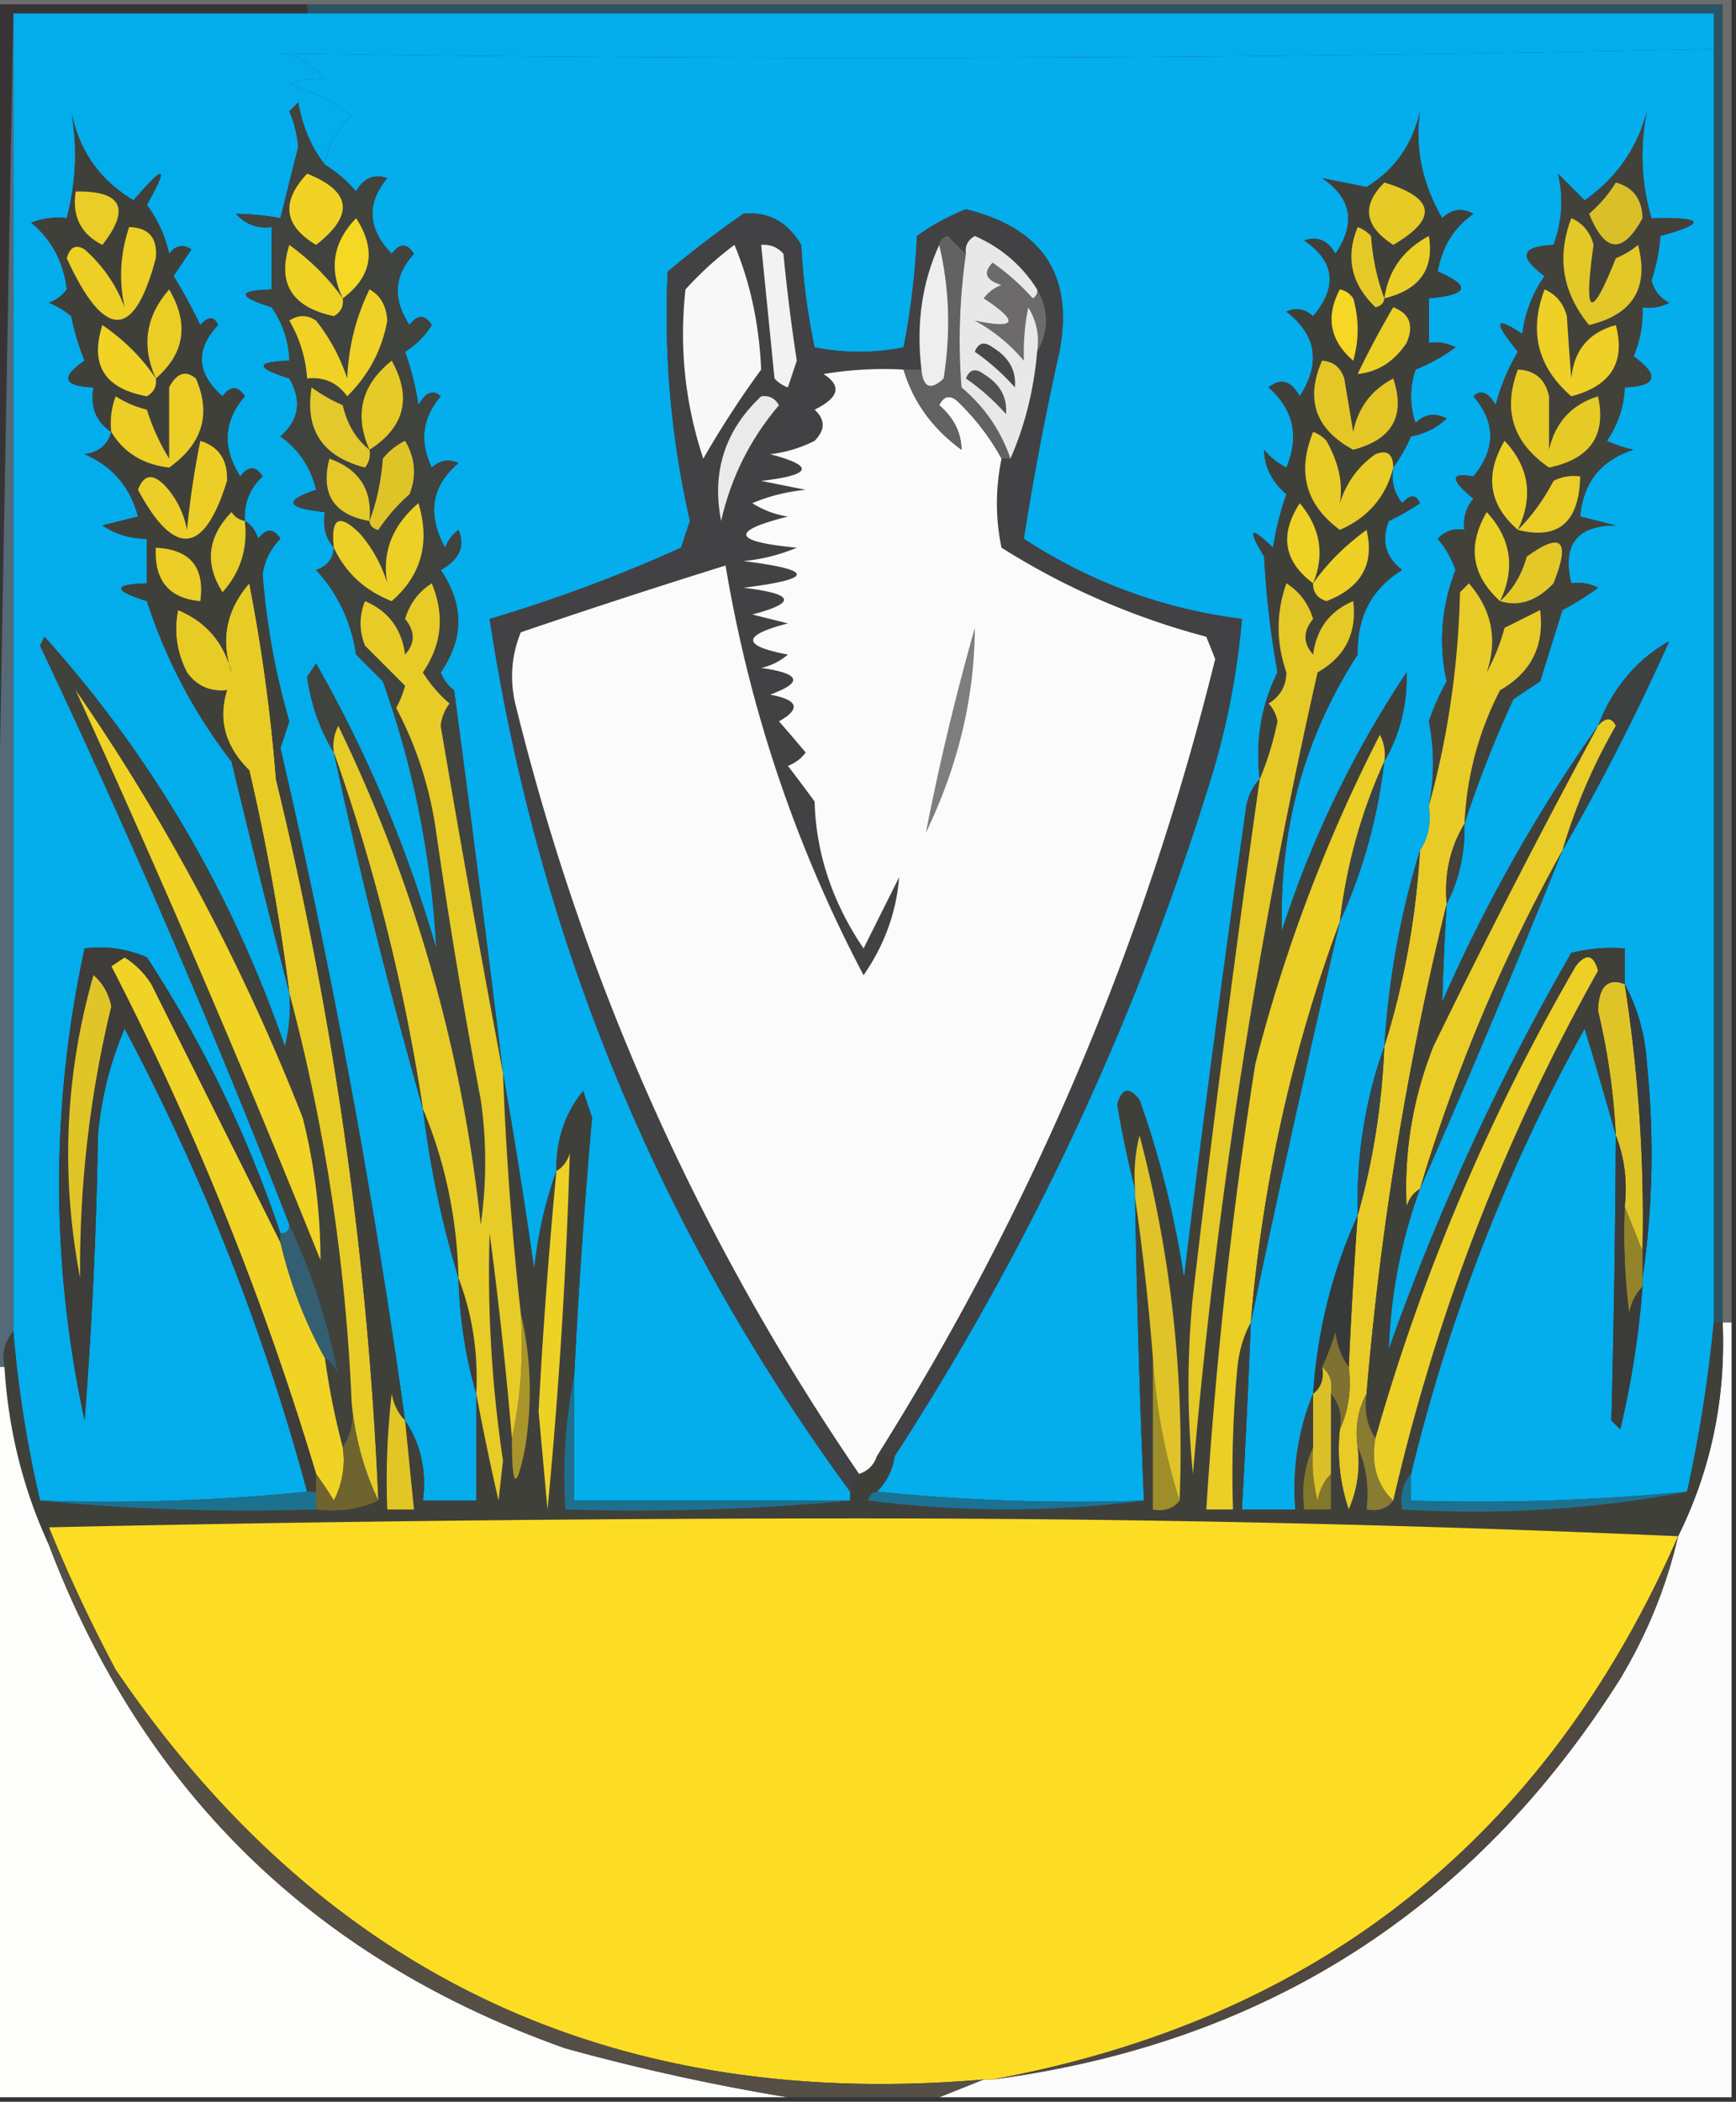 <svg xmlns="http://www.w3.org/2000/svg" width="195" height="236" style="shape-rendering:geometricPrecision;text-rendering:geometricPrecision;image-rendering:optimizeQuality;fill-rule:evenodd;clip-rule:evenodd"><rect width="100%" height="100%" fill="#333333" stroke="none"/><path style="opacity:1" fill="#03adec" d="M1.5 1.5h191v4a4453.131 4453.131 0 0 1-161 .5c2.163.245 3.83 1.245 5 3-1.45-.263-2.784-.096-4 .5 2.57.723 4.903 1.89 7 3.5-1.66 1.488-2.66 3.321-3 5.5-1.526-1.95-2.526-4.283-3-7l-1 1c.546 1.272.88 2.605 1 4-.675 2.678-1.342 5.345-2 8a29.816 29.816 0 0 0-5-.5c1.063 1.188 2.397 1.688 4 1.5v7c-3.84.112-3.84.779 0 2a10.778 10.778 0 0 1 2 6c-3.84.112-3.84.779 0 2 1.438 2.498 1.104 4.664-1 6.5 2.078 1.486 3.411 3.486 4 6-3.68 1.225-3.347 2.058 1 2.5-.268 1.599.066 2.932 1 4-.077 1.25-.744 2.083-2 2.5 2.443 2.635 3.943 5.802 4.5 9.5l3 3a105.056 105.056 0 0 1 6 30 146.29 146.29 0 0 0-13.5-32l-1 1.5c.447 3.15 1.447 5.983 3 8.5a624.01 624.01 0 0 0 10 40c.81 6.562 2.144 12.895 4 19 .124 4.549.791 8.882 2 13v12h-6c.432-3.377-.234-6.377-2-9a855.736 855.736 0 0 0-14-75.5l1-3a80.856 80.856 0 0 1-3-16.5 6.893 6.893 0 0 1 2-4c-.774-1.211-1.607-1.211-2.5 0-.278-.916-.778-1.583-1.5-2-.117-1.983.55-3.65 2-5-.774-1.211-1.607-1.211-2.5 0-2.068-3.2-1.902-6.2.5-9-.774-1.211-1.607-1.211-2.5 0-2.928-2.574-3.095-5.24-.5-8-.438-1.006-1.104-1.006-2 0a60.802 60.802 0 0 0-3-5.5l2-3c-.95-.617-1.782-.45-2.5.5a14.437 14.437 0 0 0-2.5-5.5c2.508-4.445 2.008-4.611-1.5-.5-3.812-2.288-6.145-5.622-7-10 .713 3.978.547 7.978-.5 12a8.434 8.434 0 0 0-4 .5c2.306 1.916 3.64 4.416 4 7.5a4.452 4.452 0 0 1-2 1.5c.916.374 1.75.874 2.5 1.5a28.038 28.038 0 0 0 1.5 5c-2.73 1.867-2.396 2.867 1 3-.38 2.198.287 3.865 2 5-.38 1.431-1.38 2.264-3 2.5 3.117 1.336 5.117 3.67 6 7l-4 1c1.525 1.009 3.192 1.509 5 1.5v5c-3.84.112-3.84.779 0 2 2.163 6.628 5.33 12.628 9.5 18 2.123 8.813 4.29 17.48 6.5 26a18.437 18.437 0 0 1-.5 6c-5.947-17.243-14.947-32.576-27-46l-.5 1a992.95 992.95 0 0 1 28 65c0 .667-.333 1-1 1a134.736 134.736 0 0 0-15-31 13.115 13.115 0 0 0-7-1c-3.813 17.631-3.813 35.298 0 53a514.132 514.132 0 0 0 1.5-32c.374-4.221 1.374-8.221 3-12a249.278 249.278 0 0 1 20.5 52c-9.82.994-19.82 1.327-30 1a130.868 130.868 0 0 1-3-19V1.5z"/><path style="opacity:1" fill="#04adec" d="M192.5 5.5v143a157.413 157.413 0 0 1-3 19 249.277 249.277 0 0 1-31 1v-3a198.748 198.748 0 0 1 19.5-50 560.678 560.678 0 0 1 3.5 12 1554.22 1554.22 0 0 1-.5 32l1 1a103.17 103.17 0 0 0 2.5-16v-1c1.156-7.823 1.323-15.823.5-24-.204-3.297-1.037-6.297-2.5-9v-4a18.453 18.453 0 0 0-6 .5 269.087 269.087 0 0 0-20.5 44.5 58.4 58.4 0 0 1 3.5-18 1278.488 1278.488 0 0 0 16-38 258.776 258.776 0 0 0 12-23.5c-3.665 2.064-6.332 5.23-8 9.5-6.833 9.654-12.666 19.988-17.5 31 .11-3.629.276-7.296.5-11 1.413-2.719 2.08-5.719 2-9a124.645 124.645 0 0 1 5.5-14l3-2 2.5-8a32.042 32.042 0 0 0 4-2.5 4.932 4.932 0 0 0-3-.5c-1.049-4.33.618-6.497 5-6.5l-4-1c.324-3.826 2.324-6.326 6-7.5-.897-.17-1.897-.502-3-1 1.247-1.823 1.914-3.823 2-6 3.623-.15 3.957-1.316 1-3.5a12.993 12.993 0 0 0 1-5.5 4.932 4.932 0 0 0 3-.5c-1.016-.52-1.682-1.353-2-2.5.546-1.635.88-3.301 1-5 5.287-1.461 4.953-2.128-1-2-1.156-4.007-1.323-8.007-.5-12-1.116 4.173-3.449 7.507-7 10l-3-3c.65 2.624.483 5.29-.5 8-3.635.156-3.968 1.322-1 3.5a14.29 14.29 0 0 0-2.5 6.5c-3.123-2.089-3.29-1.422-.5 2a23.672 23.672 0 0 0-2.5 6c-.811-1.46-1.645-1.793-2.5-1 2.529 2.933 2.529 5.933 0 9-2.612-.485-2.612.349 0 2.5-.837 1.011-1.17 2.178-1 3.5-1.175-.219-2.175.114-3 1a11.064 11.064 0 0 1 2 3.5c-1.601 4.133-1.934 8.3-1 12.5a27.078 27.078 0 0 0-2 4.5c.627 3.1.627 6.266 0 9.5.284 1.915-.049 3.581-1 5-2.178 7.054-3.511 14.387-4 22-2.169 6.02-3.169 12.353-3 19-2.857 6.261-4.523 12.928-5 20-1.677 4.045-2.344 8.378-2 13h-6c.394-6.996.727-13.996 1-21a2115.523 2115.523 0 0 1 10-45c2.577-5.63 4.244-11.63 5-18 1.763-3.053 2.597-6.386 2.5-10a116.52 116.52 0 0 0-14 29c-.345-11.347 2.489-21.68 8.5-31-.086-4.236 1.581-7.402 5-9.5-1.863-1.418-2.363-3.251-1.5-5.5a26.596 26.596 0 0 0 3.5-2c-.438-1.006-1.104-1.006-2 0-.929-1.189-1.262-2.522-1-4a19.588 19.588 0 0 0 2-3.5c1.544-.29 2.877-.956 4-2-1.284-.684-2.451-.517-3.5.5-.667-2-.667-4 0-6a20.515 20.515 0 0 0 4.5-2.5 4.932 4.932 0 0 0-3-.5v-5c4.456-.396 4.79-1.396 1-3 .455-2.751 1.789-4.918 4-6.5-1.284-.684-2.451-.517-3.5.5-2.253-3.89-3.086-7.89-2.5-12-.837 3.734-2.837 6.567-6 8.5l-5-1c3.335 2.242 3.835 5.076 1.5 8.5-.837-1.507-2.004-2.007-3.5-1.5 3.448 2.356 3.781 5.19 1 8.5-.951-.826-1.951-.992-3-.5 3.388 2.608 3.888 5.775 1.5 9.5-.965-1.76-2.132-2.094-3.5-1 2.802 2.48 3.469 5.48 2 9a7.248 7.248 0 0 1-2.5-2c.027 1.917.861 3.584 2.5 5a32.444 32.444 0 0 0-1.5 6c-2.588-2.501-2.922-2.168-1 1 .226 4.387.726 8.72 1.5 13-1.844 3.717-2.511 7.717-2 12-.768.763-1.268 1.763-1.5 3a2528.734 2528.734 0 0 0-7 53 108.214 108.214 0 0 0-5-20c-1.156-1.493-1.99-1.326-2.5.5.55 3.324 1.217 6.491 2 9.5v1c.193 11.338.527 22.672 1 34-10.181.327-20.181-.006-30-1 1.1-1.105 1.767-2.438 2-4 15.272-23.554 27.106-48.887 35.5-76a86.542 86.542 0 0 0 3.5-18c-8.85-1.117-17.016-4.117-24.5-9a328.31 328.31 0 0 1 4-21c1.64-8.552-1.86-13.886-10.5-16-1.937.76-3.77 1.76-5.5 3-.2 4.253-.7 8.42-1.5 12.5a25.249 25.249 0 0 1-10 0A73.397 73.397 0 0 1 90 27.5c-1.554-2.602-3.72-3.77-6.5-3.5a126.48 126.48 0 0 0-8.5 6.5c-.44 9.427.393 18.76 2.5 28l-1 3a166.93 166.93 0 0 1-21.5 8c5.517 36.025 19.017 68.692 40.5 98v1h-31v-14a761.648 761.648 0 0 1 2-29l-1-3c-2.06 2.538-3.06 5.538-3 9-1.248 3.442-2.081 7.108-2.5 11a668.76 668.76 0 0 0-3.5-22 3792.52 3792.52 0 0 0-5.5-43 4.452 4.452 0 0 1-1.5-2c2.628-3.799 2.628-7.632 0-11.5 2.116-1.17 2.782-2.67 2-4.5a4.452 4.452 0 0 0-1.5 2c-2.057-3.761-1.557-6.928 1.5-9.5-1.049-.492-2.049-.326-3 .5-1.404-2.903-1.071-5.57 1-8-.855-.793-1.689-.46-2.5 1a32.412 32.412 0 0 0-1.5-6 9.427 9.427 0 0 0 3-3c-.774-1.211-1.607-1.211-2.5 0-1.918-2.902-1.751-5.569.5-8-.774-1.211-1.607-1.211-2.5 0-2.706-2.823-2.872-5.656-.5-8.5-1.496-.507-2.663-.007-3.5 1.5a14.692 14.692 0 0 0-3.5-3c.34-2.179 1.34-4.012 3-5.5a20.497 20.497 0 0 0-7-3.5c1.216-.596 2.55-.763 4-.5-1.17-1.755-2.837-2.755-5-3 53.716.803 107.383.637 161-.5z"/><path style="opacity:1" fill="#2a5364" d="M34.5 1.5v-1h159v148h-1V1.5h-158z"/><path style="opacity:1" fill="#6c6c6b" d="M-.5.5v-1h195v149h-1V.5H-.5z"/><path style="opacity:1" fill="#41433e" d="M36.5 18.5c1.294.79 2.46 1.79 3.5 3 .837-1.507 2.004-2.007 3.5-1.5-2.372 2.844-2.206 5.677.5 8.5.893-1.211 1.726-1.211 2.5 0-2.251 2.431-2.418 5.098-.5 8 .893-1.211 1.726-1.211 2.5 0a9.427 9.427 0 0 1-3 3 32.412 32.412 0 0 1 1.5 6c.811-1.46 1.645-1.793 2.5-1-2.071 2.43-2.404 5.097-1 8 .951-.826 1.951-.992 3-.5-3.057 2.572-3.557 5.739-1.5 9.5a4.452 4.452 0 0 1 1.5-2c.782 1.83.116 3.33-2 4.5 2.628 3.868 2.628 7.701 0 11.5a4.452 4.452 0 0 0 1.5 2 3792.52 3792.52 0 0 1 5.5 43 2084.742 2084.742 0 0 1-7-39 4.938 4.938 0 0 1 1-2.5 14.974 14.974 0 0 1-3-3.5c2.136-3.099 2.47-6.432 1-10-1.474.936-2.474 2.27-3 4 1.145 1.391 1.145 2.724 0 4-.376-2.89-1.876-4.89-4.5-6-.667 1.667-.667 3.333 0 5l4.5 4.5a11.477 11.477 0 0 1-1 2.5c2.31 4.353 3.81 9.02 4.5 14a703.577 703.577 0 0 0 5 30 49.248 49.248 0 0 1 0 14c-2.084-19.586-7.417-38.252-16-56a4.932 4.932 0 0 0-.5 3c-1.553-2.517-2.553-5.35-3-8.5l1-1.5a146.29 146.29 0 0 1 13.5 32 105.056 105.056 0 0 0-6-30l-3-3c-.557-3.698-2.057-6.865-4.5-9.5 1.256-.417 1.923-1.25 2-2.5-.934-1.068-1.268-2.401-1-4-4.347-.442-4.68-1.275-1-2.5-.589-2.514-1.922-4.514-4-6 2.104-1.836 2.438-4.002 1-6.5-3.84-1.221-3.84-1.888 0-2a10.778 10.778 0 0 0-2-6c-3.84-1.221-3.84-1.888 0-2v-7c-1.603.188-2.937-.312-4-1.5 1.608.019 3.274.185 5 .5.658-2.655 1.325-5.322 2-8a12.896 12.896 0 0 0-1-4l1-1c.474 2.717 1.474 5.05 3 7z"/><path style="opacity:1" fill="#42423b" d="M164.5 92.5c.249-5.333 1.583-10.333 4-15 3.498-1.99 4.998-4.99 4.5-9l-4 2a22.973 22.973 0 0 1-2 5c1.248-3.68.582-7.013-2-10l-1 1c-.199 8.285-1.366 16.285-3.5 24 .627-3.234.627-6.4 0-9.5a27.078 27.078 0 0 1 2-4.5c-.934-4.2-.601-8.367 1-12.5a11.064 11.064 0 0 0-2-3.5c.825-.886 1.825-1.219 3-1-.17-1.322.163-2.489 1-3.5-2.612-2.151-2.612-2.985 0-2.5 2.529-3.067 2.529-6.067 0-9 .855-.793 1.689-.46 2.5 1a23.672 23.672 0 0 1 2.5-6c-2.79-3.422-2.623-4.089.5-2a14.29 14.29 0 0 1 2.5-6.5c-2.968-2.178-2.635-3.344 1-3.5.983-2.71 1.15-5.376.5-8l3 3c3.551-2.493 5.884-5.827 7-10-.823 3.993-.656 7.993.5 12 5.953-.128 6.287.539 1 2a20.223 20.223 0 0 1-1 5c.318 1.147.984 1.98 2 2.5a4.932 4.932 0 0 1-3 .5c.067 1.9-.267 3.734-1 5.5 2.957 2.184 2.623 3.35-1 3.5-.086 2.177-.753 4.177-2 6 1.103.498 2.103.83 3 1-3.676 1.174-5.676 3.674-6 7.5l4 1c-4.382.003-6.049 2.17-5 6.5a4.932 4.932 0 0 1 3 .5 32.042 32.042 0 0 1-4 2.5l-2.5 8-3 2a124.645 124.645 0 0 0-5.5 14z"/><path style="opacity:1" fill="#efd026" d="M173.5 32.5c1.29.558 2.123 1.558 2.5 3 .157 2.495.324 4.828.5 7 .287-3.17 1.954-5.17 5-6 1.114 4.172-.553 6.839-5 8-3.791-3.283-4.791-7.283-3-12z"/><path style="opacity:1" fill="#e3c827" d="M176.5 24.5c1.29.558 2.123 1.558 2.5 3-1.141 8.062-.308 8.562 2.5 1.5a9.465 9.465 0 0 0 2.5-1.5c1.249 4.83-.584 7.83-5.5 9-2.995-3.633-3.661-7.633-2-12z"/><path style="opacity:1" fill="#d9c029" d="M181.5 20.5c1.939.514 2.939 1.847 3 4-2.218 4.075-4.218 3.909-6-.5a14.696 14.696 0 0 0 3-3.5z"/><path style="opacity:1" fill="#e6ca25" d="M170.5 41.5c1.911.074 3.078 1.074 3.5 3v6c.697-3.073 2.53-5.073 5.5-6 .963 4.374-.87 7.04-5.5 8-4.061-2.78-5.228-6.447-3.5-11z"/><path style="opacity:1" fill="#edd026" d="M170.5 59.5c-3.261-2.82-3.761-6.154-1.5-10 2.764 2.923 3.264 6.256 1.5 10z"/><path style="opacity:1" fill="#eacd27" d="M170.5 59.5c1.552-1.535 2.885-3.369 4-5.5a4.932 4.932 0 0 1 3-.5c-.116 5.145-2.45 7.145-7 6z"/><path style="opacity:1" fill="#ebd026" d="M168.5 67.5c-3.204-2.893-3.704-6.226-1.5-10 2.743 2.98 3.243 6.313 1.5 10z"/><path style="opacity:1" fill="#e4c828" d="M168.5 67.5c1.435-1.29 2.435-2.957 3-5 3.928-2.84 4.928-1.84 3 3-1.879 1.985-3.879 2.652-6 2z"/><path style="opacity:1" fill="#383435" d="M-.5.5h35v1h-33l-2 110V.5z"/><path style="opacity:1" fill="#41423b" d="M32.5 111.5c3.995 14.959 6.329 30.292 7 46 .285 1.915-.049 3.581-1 5a81.916 81.916 0 0 1-2-10c.722.418 1.222 1.084 1.5 2a72.385 72.385 0 0 0-5.5-17 992.95 992.95 0 0 0-28-65l.5-1c12.053 13.424 21.053 28.757 27 46 .495-1.973.662-3.973.5-6z"/><path style="opacity:1" fill="#3d4140" d="M175.5 95.5a64.485 64.485 0 0 1 6-14c-.47-.963-1.137-.963-2 0 1.668-4.27 4.335-7.436 8-9.5a258.776 258.776 0 0 1-12 23.5z"/><path style="opacity:1" fill="#f1d325" d="M8.5 77.5c10.283 14.891 18.783 30.892 25.5 48a65.752 65.752 0 0 1 2 16 1502.49 1502.49 0 0 0-27.5-64z"/><path style="opacity:1" fill="#eacd26" d="M175.5 95.5a191.115 191.115 0 0 0-16 38c-.722.418-1.222 1.084-1.5 2-.302-6.187.698-12.187 3-18a909.913 909.913 0 0 1 18.5-36c.863-.963 1.53-.963 2 0a64.485 64.485 0 0 0-6 14z"/><path style="opacity:1" fill="#dfc428" d="M182.5 110.5a169.99 169.99 0 0 1 2 30l-2-5c.306-2.885-.027-5.552-1-8a76.1 76.1 0 0 0-2-14c.071-2.723 1.071-3.723 3-3z"/><path style="opacity:1" fill="#41443c" d="M175.5 95.5a1278.488 1278.488 0 0 1-16 38 191.115 191.115 0 0 1 16-38z"/><path style="opacity:1" fill="#e8cb27" d="M164.5 92.5c-1.618 2.67-2.285 5.67-2 9-4.425 17.995-7.425 36.328-9 55-.961 1.765-1.295 3.765-1 6a13.116 13.116 0 0 1-1 7 21.127 21.127 0 0 1-1-9c.968-2.107 1.302-4.441 1-7 .26-5.672.593-11.339 1-17 1.724-6.087 2.724-12.42 3-19 2.208-7.052 3.542-14.385 4-22 .951-1.419 1.284-3.085 1-5 2.134-7.715 3.301-15.715 3.5-24l1-1c2.582 2.987 3.248 6.32 2 10a22.973 22.973 0 0 0 2-5l4-2c.498 4.01-1.002 7.01-4.5 9-2.417 4.667-3.751 9.667-4 15z"/><path style="opacity:1" fill="#546a76" d="M1.5 1.5v148c-.934 1.068-1.268 2.401-1 4h-1v-42l2-110z"/><path style="opacity:1" fill="#e8cc26" d="M42.5 168.5c-1.625-3.391-2.625-7.058-3-11-.671-15.708-3.005-31.041-7-46a245.504 245.504 0 0 0-4.5-25c-2.71-2.68-3.543-5.68-2.5-9-1.89.204-3.39-.463-4.5-2-1.15-2.254-1.484-4.587-1-7 3.164 1.324 5.164 3.657 6 7-1.248-3.68-.582-7.013 2-10a192.777 192.777 0 0 1 3 22 416.17 416.17 0 0 1 11.5 81z"/><path style="opacity:1" fill="#373b3e" d="M182.5 110.5c1.463 2.703 2.296 5.703 2.5 9 .823 8.177.656 16.177-.5 24v-3a169.99 169.99 0 0 0-2-30z"/><path style="opacity:1" fill="#93842b" d="m182.5 135.5 2 5v4c-.768.763-1.268 1.763-1.5 3a72.367 72.367 0 0 1-.5-12z"/><path style="opacity:1" fill="#3b3b3a" d="M181.5 127.5c.973 2.448 1.306 5.115 1 8a72.367 72.367 0 0 0 .5 12c.232-1.237.732-2.237 1.5-3a103.17 103.17 0 0 1-2.5 16l-1-1c.276-10.644.443-21.311.5-32z"/><path style="opacity:1" fill="#f0d325" d="M31.5 139.5c1.096 4.632 2.763 8.966 5 13a81.916 81.916 0 0 0 2 10 9.864 9.864 0 0 1-1 6 44.093 44.093 0 0 0-2-3 332.777 332.777 0 0 0-23-57l1.5-1a9.568 9.568 0 0 1 3 3l14.5 29z"/><path style="opacity:1" fill="#3e3d3a" d="M31.5 138.5v1l-14.5-29a9.568 9.568 0 0 0-3-3l-1.5 1a332.777 332.777 0 0 1 23 57v2h-1a249.278 249.278 0 0 0-20.5-52c-1.626 3.779-2.626 7.779-3 12a514.132 514.132 0 0 1-1.5 32c-3.813-17.702-3.813-35.369 0-53a13.115 13.115 0 0 1 7 1 134.736 134.736 0 0 1 15 31z"/><path style="opacity:1" fill="#e0c528" d="M10.5 109.5c1.025.874 1.692 2.041 2 3.5A124.546 124.546 0 0 0 9 143.5c-2.197-11.453-1.697-22.786 1.5-34z"/><path style="opacity:1" fill="#345f72" d="M32.5 137.5a72.385 72.385 0 0 1 5.5 17c-.278-.916-.778-1.582-1.5-2-2.237-4.034-3.904-8.368-5-13v-1c.667 0 1-.333 1-1z"/><path style="opacity:1" fill="#fcfcfc" d="M193.5 148.5h1v87h-89l5-2h1c30.597-4.04 54.097-19.04 70.5-45 3.025-5.041 5.192-10.374 6.5-16 3.697-7.464 5.364-15.464 5-24z"/><path style="opacity:1" fill="#40403b" d="M27.5 58.5c.722.417 1.222 1.084 1.5 2 .893-1.211 1.726-1.211 2.5 0a6.893 6.893 0 0 0-2 4 80.856 80.856 0 0 0 3 16.5l-1 3a855.736 855.736 0 0 1 14 75.5c1.766 2.623 2.432 5.623 2 9h6v-12a289.838 289.838 0 0 0 2.5 12l.5-4.5a142.45 142.45 0 0 1-1.5-25.5 484.831 484.831 0 0 1 2.5 23c-.008 5.708.492 6.041 1.5 1 .816-5.184.65-10.184-.5-15a370.92 370.92 0 0 1-2-27 668.76 668.76 0 0 1 3.5 22c.419-3.892 1.252-7.558 2.5-11-.06-3.462.94-6.462 3-9l1 3a761.648 761.648 0 0 0-2 29c-.987 4.805-1.32 9.805-1 15 10.846.328 21.513-.006 32-1v-1l1-2c1-.333 1.667-1 2-2h2c-.233 1.562-.9 2.895-2 4-.543.06-.876.393-1 1 10.493 1.323 20.826 1.323 31 0a1376.583 1376.583 0 0 1-1-34c.851 5.84 1.518 11.84 2 18v17c1.291.237 2.291-.096 3-1a137.926 137.926 0 0 0-4.5-41 18.453 18.453 0 0 0-.5 6 107.274 107.274 0 0 1-2-9.5c.51-1.826 1.344-1.993 2.5-.5a108.214 108.214 0 0 1 5 20 2528.734 2528.734 0 0 1 7-53c.232-1.237.732-2.237 1.5-3-.511-4.283.156-8.283 2-12a102.628 102.628 0 0 1-1.5-13c-1.922-3.168-1.588-3.501 1-1a32.444 32.444 0 0 1 1.5-6c-1.639-1.416-2.473-3.083-2.5-5a7.248 7.248 0 0 0 2.5 2c1.469-3.52.802-6.52-2-9 1.368-1.094 2.535-.76 3.5 1 2.388-3.725 1.888-6.892-1.5-9.5 1.049-.492 2.049-.326 3 .5 2.781-3.31 2.448-6.144-1-8.5 1.496-.507 2.663-.007 3.5 1.5 2.335-3.424 1.835-6.258-1.5-8.5l5 1c3.163-1.933 5.163-4.766 6-8.5-.586 4.11.247 8.11 2.5 12 1.049-1.017 2.216-1.184 3.5-.5-2.211 1.582-3.545 3.749-4 6.5 3.79 1.604 3.456 2.604-1 3v5a4.932 4.932 0 0 1 3 .5 20.515 20.515 0 0 1-4.5 2.5c-.667 2-.667 4 0 6 1.049-1.017 2.216-1.184 3.5-.5-1.123 1.044-2.456 1.71-4 2a19.588 19.588 0 0 1-2 3.5c-.262 1.478.071 2.811 1 4 .896-1.006 1.562-1.006 2 0a26.596 26.596 0 0 1-3.5 2c-.863 2.249-.363 4.082 1.5 5.5-3.419 2.098-5.086 5.264-5 9.5-6.011 9.32-8.845 19.653-8.5 31a116.52 116.52 0 0 1 14-29c.097 3.614-.737 6.947-2.5 10a4.934 4.934 0 0 0-.5-3 177.146 177.146 0 0 0-14 37 544.343 544.343 0 0 0-5.5 50h3c-.166-5.344.001-10.677.5-16 .198-1.882.698-3.548 1.5-5-.273 7.004-.606 14.004-1 21h6c-.344-4.622.323-8.955 2-13v6c-.968 2.107-1.302 4.441-1 7h3v-13c.934 1.068 1.268 2.401 1 4a21.127 21.127 0 0 0 1 9 13.116 13.116 0 0 0 1-7c.968 2.107 1.302 4.441 1 7 1.291.237 2.291-.096 3-1 4.808-20.921 12.475-40.755 23-59.5-.51-1.826-1.344-1.993-2.5-.5a231.98 231.98 0 0 0-22.5 53c-.951-1.419-1.284-3.085-1-5 1.575-18.672 4.575-37.005 9-55-.224 3.704-.39 7.371-.5 11 4.834-11.012 10.667-21.346 17.5-31a909.913 909.913 0 0 0-18.5 36c-2.302 5.813-3.302 11.813-3 18 .278-.916.778-1.582 1.5-2a58.4 58.4 0 0 0-3.5 18 269.087 269.087 0 0 1 20.5-44.5 18.453 18.453 0 0 1 6-.5v4c-1.929-.723-2.929.277-3 3a76.1 76.1 0 0 1 2 14 560.678 560.678 0 0 0-3.5-12 198.748 198.748 0 0 0-19.5 50c-.934 1.068-1.268 2.401-1 4 11.052.643 21.719-.024 32-2a157.413 157.413 0 0 0 3-19h1c.364 8.536-1.303 16.536-5 24a2072.11 2072.11 0 0 0-91.5-2c-30.668 0-61.169.333-91.5 1v2c-2.896-6.25-4.563-12.917-5-20-.268-1.599.066-2.932 1-4a130.868 130.868 0 0 0 3 19c10.153.994 20.486 1.328 31 1 2.56.302 4.893-.032 7-1a416.17 416.17 0 0 0-11.5-81 192.777 192.777 0 0 0-3-22c-2.582 2.987-3.248 6.32-2 10-.836-3.343-2.836-5.676-6-7-.484 2.413-.15 4.746 1 7 1.11 1.537 2.61 2.204 4.5 2-1.043 3.32-.21 6.32 2.5 9a245.504 245.504 0 0 1 4.5 25c-2.21-8.52-4.377-17.187-6.5-26-4.17-5.372-7.337-11.372-9.5-18-3.84-1.221-3.84-1.888 0-2v-5c-1.808.009-3.475-.491-5-1.5l4-1c-.883-3.33-2.883-5.664-6-7 1.62-.236 2.62-1.069 3-2.5-1.713-1.135-2.38-2.802-2-5-3.396-.133-3.73-1.133-1-3a28.038 28.038 0 0 1-1.5-5A9.468 9.468 0 0 0 5.5 34a4.452 4.452 0 0 0 2-1.5c-.36-3.084-1.694-5.584-4-7.5a8.434 8.434 0 0 1 4-.5c1.047-4.022 1.213-8.022.5-12 .855 4.378 3.188 7.712 7 10 3.508-4.111 4.008-3.945 1.5.5a14.437 14.437 0 0 1 2.5 5.5c.718-.95 1.55-1.117 2.5-.5l-2 3a60.802 60.802 0 0 1 3 5.5c.896-1.006 1.562-1.006 2 0-2.595 2.76-2.428 5.426.5 8 .893-1.211 1.726-1.211 2.5 0-2.402 2.8-2.568 5.8-.5 9 .893-1.211 1.726-1.211 2.5 0-1.45 1.35-2.117 3.017-2 5z"/><path style="opacity:1" fill="#1d718f" d="M158.5 165.5v3a249.277 249.277 0 0 0 31-1c-10.281 1.976-20.948 2.643-32 2-.268-1.599.066-2.932 1-4z"/><path style="opacity:1" fill="#1b7292" d="M98.5 167.5c9.819.994 19.819 1.327 30 1-10.174 1.323-20.507 1.323-31 0 .124-.607.457-.94 1-1z"/><path style="opacity:1" fill="#1e708e" d="M64.5 154.5v14h31c-10.487.994-21.154 1.328-32 1-.32-5.195.013-10.195 1-15z"/><path style="opacity:1" fill="#1c718e" d="M34.5 167.5h1v2c-10.514.328-20.847-.006-31-1 10.18.327 20.18-.006 30-1z"/><path style="opacity:1" fill="#83772b" d="M147.5 162.5a18.453 18.453 0 0 0 .5 6c.232-1.237.732-2.237 1.5-3v4h-3c-.302-2.559.032-4.893 1-7z"/><path style="opacity:1" fill="#6f6430" d="M39.5 157.5c.375 3.942 1.375 7.609 3 11-2.107.968-4.44 1.302-7 1v-4a44.093 44.093 0 0 1 2 3 9.864 9.864 0 0 0 1-6c.951-1.419 1.285-3.085 1-5z"/><path style="opacity:1" fill="#887b32" d="M153.5 156.5c-.284 1.915.049 3.581 1 5-.51 2.888.156 5.221 2 7-.709.904-1.709 1.237-3 1 .302-2.559-.032-4.893-1-7-.295-2.235.039-4.235 1-6z"/><path style="opacity:1" fill="#9e8e2a" d="M129.5 152.5c.356 5.577 1.356 10.91 3 16-.709.904-1.709 1.237-3 1v-17z"/><path style="opacity:1" fill="#dbc127" d="M148.5 153.5c.904.709 1.237 1.709 1 3v9c-.768.763-1.268 1.763-1.5 3a18.453 18.453 0 0 1-.5-6v-6c.904-.709 1.237-1.709 1-3z"/><path style="opacity:1" fill="#e1c626" d="m45.5 159.5 1 10h-3a84.94 84.94 0 0 1 .5-13c.232 1.237.732 2.237 1.5 3z"/><path style="opacity:1" fill="#aa952b" d="M58.5 147.5c1.15 4.816 1.316 9.816.5 15-1.008 5.041-1.508 4.708-1.5-1 .986-4.47 1.32-9.137 1-14z"/><path style="opacity:1" fill="#eed125" d="M62.5 131.5c.722-.418 1.222-1.084 1.5-2a603.211 603.211 0 0 1-2.5 40l-1-11a648.887 648.887 0 0 1 2-27z"/><path style="opacity:1" fill="#7e7131" d="M151.5 153.5c.302 2.559-.032 4.893-1 7 .268-1.599-.066-2.932-1-4 .237-1.291-.096-2.291-1-3a28.208 28.208 0 0 0 1.5-4c.21 1.558.71 2.891 1.5 4z"/><path style="opacity:1" fill="#413d37" d="M51.5 143.5c1.554 4.067 2.22 8.4 2 13-1.209-4.118-1.876-8.451-2-13z"/><path style="opacity:1" fill="#dfc328" d="M132.5 168.5c-1.644-5.09-2.644-10.423-3-16a271.958 271.958 0 0 0-2-18v-1a18.453 18.453 0 0 1 .5-6 137.926 137.926 0 0 1 4.5 41z"/><path style="opacity:1" fill="#383a3a" d="M152.5 136.5a655.874 655.874 0 0 0-1 17c-.79-1.109-1.29-2.442-1.5-4a28.208 28.208 0 0 1-1.5 4c.237 1.291-.096 2.291-1 3 .477-7.072 2.143-13.739 5-20z"/><path style="opacity:1" fill="#3f413a" d="M47.5 124.5c2.5 5.967 3.833 12.3 4 19-1.856-6.105-3.19-12.438-4-19z"/><path style="opacity:1" fill="#e7cb27" d="M56.5 120.5a370.92 370.92 0 0 0 2 27c.32 4.863-.014 9.53-1 14a484.831 484.831 0 0 0-2.5-23 142.45 142.45 0 0 0 1.5 25.5l-.5 4.5a289.838 289.838 0 0 1-2.5-12c.22-4.6-.446-8.933-2-13-.167-6.7-1.5-13.033-4-19-2.105-13.754-5.438-27.087-10-40a4.932 4.932 0 0 1 .5-3c8.583 17.748 13.916 36.414 16 56a49.248 49.248 0 0 0 0-14 703.577 703.577 0 0 1-5-30c-.69-4.98-2.19-9.647-4.5-14 .431-.793.764-1.627 1-2.5L41 72.5c-.667-1.667-.667-3.333 0-5 2.624 1.11 4.124 3.11 4.5 6 1.145-1.276 1.145-2.609 0-4 .526-1.73 1.526-3.064 3-4 1.47 3.568 1.136 6.901-1 10a14.974 14.974 0 0 0 3 3.5 4.938 4.938 0 0 0-1 2.5 2084.742 2084.742 0 0 0 7 39z"/><path style="opacity:1" fill="#ebce26" d="M155.5 85.5c-2.58 5.642-4.247 11.642-5 18-5.354 14.429-8.687 29.429-10 45-.802 1.452-1.302 3.118-1.5 5a128.507 128.507 0 0 0-.5 16h-3a544.343 544.343 0 0 1 5.5-50 177.146 177.146 0 0 1 14-37c.483.948.649 1.948.5 3z"/><path style="opacity:1" fill="#edd026" d="M156.5 168.5c-1.844-1.779-2.51-4.112-2-7a231.98 231.98 0 0 1 22.5-53c1.156-1.493 1.99-1.326 2.5.5-10.525 18.745-18.192 38.579-23 59.5z"/><path style="opacity:1" fill="#394349" d="M155.5 117.5c-.276 6.58-1.276 12.913-3 19-.169-6.647.831-12.98 3-19z"/><path style="opacity:1" fill="#434238" d="M150.5 103.5a2115.523 2115.523 0 0 0-10 45c1.313-15.571 4.646-30.571 10-45z"/><path style="opacity:1" fill="#41423a" d="M159.5 95.5c-.458 7.615-1.792 14.948-4 22 .489-7.613 1.822-14.946 4-22z"/><path style="opacity:1" fill="#44423b" d="M164.5 92.5c.08 3.281-.587 6.281-2 9-.285-3.33.382-6.33 2-9z"/><path style="opacity:1" fill="#3b4547" d="M155.5 85.5c-.756 6.37-2.423 12.37-5 18 .753-6.358 2.42-12.358 5-18z"/><path style="opacity:1" fill="#41433e" d="M37.5 84.5c4.562 12.913 7.895 26.246 10 40a624.01 624.01 0 0 1-10-40z"/><path style="opacity:1" fill="#e5c927" d="M141.5 87.5c.843-1.987 1.51-4.154 2-6.5a3.944 3.944 0 0 0-1-2c1.304-.804 1.971-1.97 2-3.5-1.17-3.349-1.17-6.682 0-10 1.474.936 2.474 2.27 3 4-1.145 1.391-1.145 2.724 0 4 .376-2.89 1.876-4.89 4.5-6 .443 3.57-.89 6.238-4 8a662.823 662.823 0 0 0-14 90 100.2 100.2 0 0 1 0-20 2424.25 2424.25 0 0 1 7.5-58z"/><path style="opacity:1" fill="#424244" d="M100.5 163.5h-2c17.465-27.767 30.132-57.6 38-89.5l-1-2.5c-8.219-2.18-15.886-5.513-23-10-.692-3.27-.692-6.603 0-10h1c1.63-3.726 2.63-7.726 3-12 1.333-2.333 1.333-4.667 0-7-1.699-2.696-4.033-4.696-7-6-.798.457-1.131 1.124-1 2a31.12 31.12 0 0 1-2-2c-.607.124-.94.457-1 1-1.936 4.215-2.603 8.881-2 14h-2a40.936 40.936 0 0 0-9 .5c2.083 1.32 1.75 2.654-1 4 1.211 1.113 1.211 2.28 0 3.5a14.73 14.73 0 0 1-5 1.5c5.063 1.328 4.73 2.328-1 3l5 1a20.216 20.216 0 0 0-6 1.5 10.253 10.253 0 0 0 4 1.5c-6.547 1.654-6.214 2.82 1 3.5a20.216 20.216 0 0 1-6 1.5c8 1 8 2 0 3 5.73.671 6.063 1.671 1 3l4 1c-5.202 1.352-5.202 2.518 0 3.5a6.807 6.807 0 0 1-3 1.5c4.432.623 4.765 1.623 1 3 3.168.582 3.501 1.582 1 3 .938 1.063 1.938 2.23 3 3.5a4.452 4.452 0 0 1-2 1.5 191.748 191.748 0 0 1 3 4c.16 5.816 1.993 11.316 5.5 16.5l4-8c-.322 3.959-1.655 7.626-4 11-7.62-14.47-12.787-29.802-15.5-46a919.669 919.669 0 0 0-23 7.5c-1.11 2.737-1.277 5.57-.5 8.5 7.696 31.052 20.53 59.718 38.5 86l-1 2c-21.483-29.308-34.983-61.975-40.5-98a166.93 166.93 0 0 0 21.5-8l1-3a103.645 103.645 0 0 1-2.5-28 126.48 126.48 0 0 1 8.5-6.5c2.78-.27 4.946.898 6.5 3.5A73.397 73.397 0 0 0 91.5 39c3.333.667 6.667.667 10 0 .8-4.08 1.3-8.247 1.5-12.5a25.266 25.266 0 0 1 5.5-3c8.64 2.114 12.14 7.448 10.5 16a328.31 328.31 0 0 0-4 21c7.484 4.883 15.65 7.883 24.5 9a86.542 86.542 0 0 1-3.5 18c-8.394 27.113-20.228 52.446-35.5 76z"/><path style="opacity:1" fill="#efd025" d="M147.5 65.5c1.563-2.23 3.563-4.23 6-6 .919 3.816-.581 6.483-4.5 8-1.03-.336-1.53-1.003-1.5-2z"/><path style="opacity:1" fill="#fbfbfb" d="M101.5 41.5c1.064 3.599 3.231 6.599 6.5 9-.027-1.917-.861-3.584-2.5-5 .502-1.021 1.168-1.188 2-.5 2.05 1.965 3.717 4.132 5 6.5-.692 3.397-.692 6.73 0 10 7.114 4.487 14.781 7.82 23 10l1 2.5c-7.868 31.9-20.535 61.733-38 89.5-.333 1-1 1.667-2 2-17.97-26.282-30.804-54.948-38.5-86-.777-2.93-.61-5.763.5-8.5a919.669 919.669 0 0 1 23-7.5c2.713 16.198 7.88 31.53 15.5 46 2.345-3.374 3.678-7.041 4-11l-4 8c-3.507-5.184-5.34-10.684-5.5-16.5a191.748 191.748 0 0 0-3-4 4.452 4.452 0 0 0 2-1.5 176.243 176.243 0 0 0-3-3.5c2.501-1.418 2.168-2.418-1-3 3.765-1.377 3.432-2.377-1-3a6.807 6.807 0 0 0 3-1.5c-5.202-.982-5.202-2.148 0-3.5l-4-1c5.063-1.329 4.73-2.329-1-3 8-1 8-2 0-3a20.216 20.216 0 0 0 6-1.5c-7.214-.68-7.547-1.846-1-3.5a10.253 10.253 0 0 1-4-1.5 20.216 20.216 0 0 1 6-1.5l-5-1c5.73-.672 6.063-1.672 1-3a14.73 14.73 0 0 0 5-1.5c1.211-1.22 1.211-2.387 0-3.5 2.75-1.346 3.083-2.68 1-4a40.936 40.936 0 0 1 9-.5z"/><path style="opacity:1" fill="#7e7e7e" d="M109.5 70.5c-.039 7.834-1.872 15.5-5.5 23a283.238 283.238 0 0 1 5.5-23z"/><path style="opacity:1" fill="#ecd025" d="M37.5 61.5c-.375-3.407.625-3.907 3-1.5a15.268 15.268 0 0 1 3 5.5c-.608-3.487.559-6.487 3.5-9 1.336 4.434.336 8.1-3 11-3.006-1.175-5.172-3.175-6.5-6z"/><path style="opacity:1" fill="#e9ce27" d="M27.5 58.5c.356 3.064-.477 5.73-2.5 8-2.035-3.186-1.701-6.186 1-9 .383.556.883.89 1.5 1z"/><path style="opacity:1" fill="#ecce26" d="M17.5 61.5c3.857.19 5.524 2.19 5 6-3.51-.308-5.176-2.308-5-6z"/><path style="opacity:1" fill="#eed225" d="M147.5 65.5c-3.299-2.459-3.799-5.459-1.5-9 2.326 2.777 2.826 5.777 1.5 9z"/><path style="opacity:1" fill="#ecce27" d="M22.5 49.5c2.086.648 3.086 2.148 3 4.5-2.566 8.302-5.9 8.635-10 1 .637-1.713 1.637-1.88 3-.5 1.306 1.412 2.14 3.079 2.5 5 .339-3.38.839-6.713 1.5-10z"/><path style="opacity:1" fill="#dfc427" d="M41.5 58.5c.814-2.131 1.314-4.464 1.5-7a7.253 7.253 0 0 1 2.5-2c1.141 1.921 1.308 3.921.5 6a19.894 19.894 0 0 0-3.5 4c-.607-.124-.94-.457-1-1z"/><path style="opacity:1" fill="#e5c926" d="M41.5 58.5c-4.016-.695-5.516-3.028-4.5-7 3.35 1.176 4.85 3.51 4.5 7z"/><path style="opacity:1" fill="#e3c92b" d="M41.5 50.5a2.428 2.428 0 0 1-.5 2c-4.778-1.238-6.778-4.238-6-9a18.088 18.088 0 0 0 3.5 2c.501 2.155 1.501 3.822 3 5z"/><path style="opacity:1" fill="#e9cc26" d="M156.5 52.5c-.817 3.275-2.817 5.608-6 7-3.839-2.832-4.839-6.499-3-11 .586.21 1.086.543 1.5 1 1.377 2.455 1.877 4.788 1.5 7 .734-2.315 2.068-4.148 4-5.5 1.316-.528 1.983-.028 2 1.5z"/><path style="opacity:1" fill="#e4c727" d="M148.5 40.5c1.25.077 2.083.744 2.5 2l1 6c.541-2.709 2.041-4.709 4.5-6 1.403 4.189-.097 6.855-4.5 8-4.238-2.295-5.405-5.628-3.5-10z"/><path style="opacity:1" fill="#636262" d="M105.5 27.5c.06-.543.393-.876 1-1a31.12 31.12 0 0 0 2 2 67.845 67.845 0 0 0-.5 15c2.584 2.174 4.418 4.841 5.5 8h-1c-1.283-2.368-2.95-4.535-5-6.5-.832-.688-1.498-.521-2 .5 1.639 1.416 2.473 3.083 2.5 5-3.269-2.401-5.436-5.401-6.5-9h2c.206 2.05 1.039 2.383 2.5 1 .816-5.184.65-10.184-.5-15z"/><path style="opacity:1" fill="#ebe9ea" d="M85.5 44.5c.876-.13 1.543.203 2 1-3.221 3.775-5.388 8.109-6.5 13-1.076-5.51.424-10.177 4.5-14z"/><path style="opacity:1" fill="#ecce27" d="M12.5 48.5a8.434 8.434 0 0 1 .5-4c1.067.69 2.234 1.19 3.5 1.5a24.36 24.36 0 0 0 2.5 5.5v-8c.852-1.625 1.852-1.958 3-1 1.748 3.997.748 7.33-3 10-2.92-.336-5.087-1.67-6.5-4z"/><path style="opacity:1" fill="#e6ca27" d="M41.5 50.5c-1.743-3.945-.91-7.278 2.5-10 2.299 4.138 1.465 7.472-2.5 10z"/><path style="opacity:1" fill="#f0d125" d="M41.5 32.5c1.225.652 1.892 1.819 2 3.5-.577 3.264-2.077 6.097-4.5 8.5-1.11-1.537-2.61-2.203-4.5-2a14.826 14.826 0 0 0-2-6.5c1-.667 2-.667 3 0a20.882 20.882 0 0 1 3.5 6.5c.146-3.557.98-6.89 2.5-10z"/><path style="opacity:1" fill="#f0d325" d="M17.5 42.5c.13.876-.203 1.543-1 2-4.759-.865-6.426-3.531-5-8 2.472 1.69 4.472 3.69 6 6z"/><path style="opacity:1" fill="#ecd026" d="M156.5 34.5c1.844.704 2.344 2.037 1.5 4-1.397 2.102-3.231 3.269-5.5 3.5a99.428 99.428 0 0 1 4-7.5z"/><path style="opacity:1" fill="#f5d724" d="M150.5 32.5c.617.11 1.117.444 1.5 1a12.494 12.494 0 0 1 0 7c-2.621-2.272-3.121-4.938-1.5-8z"/><path style="opacity:1" fill="#ebce25" d="M17.5 42.5c-1.634-3.662-1.134-6.995 1.5-10 2.26 3.846 1.76 7.18-1.5 10z"/><path style="opacity:1" fill="#efd224" d="M38.5 33.5c.13.876-.203 1.543-1 2-4.712-1.003-6.379-3.67-5-8 2.437 1.77 4.437 3.77 6 6z"/><path style="opacity:1" fill="#eccf26" d="M155.5 33.5c.443-3.124 2.11-5.457 5-7 .62 3.714-1.047 6.047-5 7z"/><path style="opacity:1" fill="#6c6a6a" d="M116.5 32.5c1.333 2.333 1.333 4.667 0 7 .285-1.788-.048-3.455-1-5-.387 1.867-.554 3.867-.5 6a18.78 18.78 0 0 0-5.5-4.5c4.688.986 5.022.152 1-2.5a4.451 4.451 0 0 1 2-1.5c-1.771-.535-2.104-1.369-1-2.5a25.501 25.501 0 0 1 4.5 4c.399-.228.565-.562.5-1z"/><path style="opacity:1" fill="#f4d823" d="M38.5 33.5c-1.584-3.334-1.084-6.334 1.5-9 2.299 3.541 1.799 6.541-1.5 9z"/><path style="opacity:1" fill="#e5ca27" d="M155.5 33.5c-.06.543-.393.876-1 1-2.719-2.6-3.386-5.6-2-9 .586.21 1.086.543 1.5 1 .186 2.536.686 4.869 1.5 7z"/><path style="opacity:1" fill="#e9e8e8" d="M116.5 32.5c.065.438-.101.772-.5 1a25.501 25.501 0 0 0-4.5-4c-1.104 1.131-.771 1.965 1 2.5a4.451 4.451 0 0 0-2 1.5c4.022 2.652 3.688 3.486-1 2.5a18.78 18.78 0 0 1 5.5 4.5c-.054-2.133.113-4.133.5-6 .952 1.545 1.285 3.212 1 5-.37 4.274-1.37 8.274-3 12-1.082-3.159-2.916-5.826-5.5-8a67.845 67.845 0 0 1 .5-15c-.131-.876.202-1.543 1-2 2.967 1.304 5.301 3.304 7 6z"/><path style="opacity:1" fill="#484846" d="M109.5 39.5c.397-1.025 1.063-1.192 2-.5 1.829 1.113 2.663 2.613 2.5 4.5a25.136 25.136 0 0 0-4.5-4z"/><path style="opacity:1" fill="#515150" d="M108.5 42.5c.397-1.025 1.063-1.192 2-.5 1.829 1.113 2.663 2.613 2.5 4.5a25.136 25.136 0 0 0-4.5-4z"/><path style="opacity:1" fill="#eee" d="M105.5 27.5c1.15 4.816 1.316 9.816.5 15-1.461 1.383-2.294 1.05-2.5-1-.603-5.119.064-9.785 2-14z"/><path style="opacity:1" fill="#f1f2f1" d="M85.5 27.5c.996-.086 1.83.248 2.5 1 .39 4.014.89 8.014 1.5 12l-1 3a3.646 3.646 0 0 1-1.5-1l-1.5-15z"/><path style="opacity:1" fill="#f8f8f8" d="M82.5 27.5c1.775 4.241 2.775 8.908 3 14a107.019 107.019 0 0 0-6.5 10c-2.05-6.173-2.717-12.507-2-19a37.852 37.852 0 0 1 5.5-5z"/><path style="opacity:1" fill="#edcf25" d="M14.5 25.5c2.222.059 3.222 1.225 3 3.5-2.433 9.216-5.766 9.216-10 0 .35-1.258 1.017-1.59 2-1 2.043 1.811 3.543 3.978 4.5 6.5-.663-3.018-.496-6.018.5-9z"/><path style="opacity:1" fill="#e6ca26" d="M155.5 20.5c5.708 1.72 6.042 4.053 1 7-3.258-2.105-3.591-4.438-1-7z"/><path style="opacity:1" fill="#eacd26" d="M8.5 21.5c5.194-.084 6.194 1.916 3 6-2.423-1.212-3.423-3.212-3-6z"/><path style="opacity:1" fill="#f1d325" d="M34.5 19.5c4.986 1.983 5.32 4.65 1 8-3.63-2.174-3.963-4.84-1-8z"/><path style="opacity:1" fill="#fdfdfc" d="M-.5 153.5h1c.437 7.083 2.104 13.75 5 20 10.545 27.71 29.878 46.543 58 56.5a241.567 241.567 0 0 0 25 5.5h-89v-82z"/><path style="opacity:1" fill="#fddd24" d="M5.5 171.5c30.331-.667 60.832-1 91.5-1 30.841 0 61.341.667 91.5 2-14.88 33.941-40.547 54.274-77 61h-1c-41.692 3.565-74.192-11.768-97.5-46a171.449 171.449 0 0 1-7.5-16z"/><path style="opacity:1" fill="#554f45" d="M5.5 171.5a171.449 171.449 0 0 0 7.5 16c23.308 34.232 55.808 49.565 97.5 46l-5 2h-17a241.567 241.567 0 0 1-25-5.5c-28.122-9.957-47.455-28.79-58-56.5v-2z"/><path style="opacity:1" fill="#504941" d="M188.5 172.5c-1.308 5.626-3.475 10.959-6.5 16-16.403 25.96-39.903 40.96-70.5 45 36.453-6.726 62.12-27.059 77-61z"/></svg>